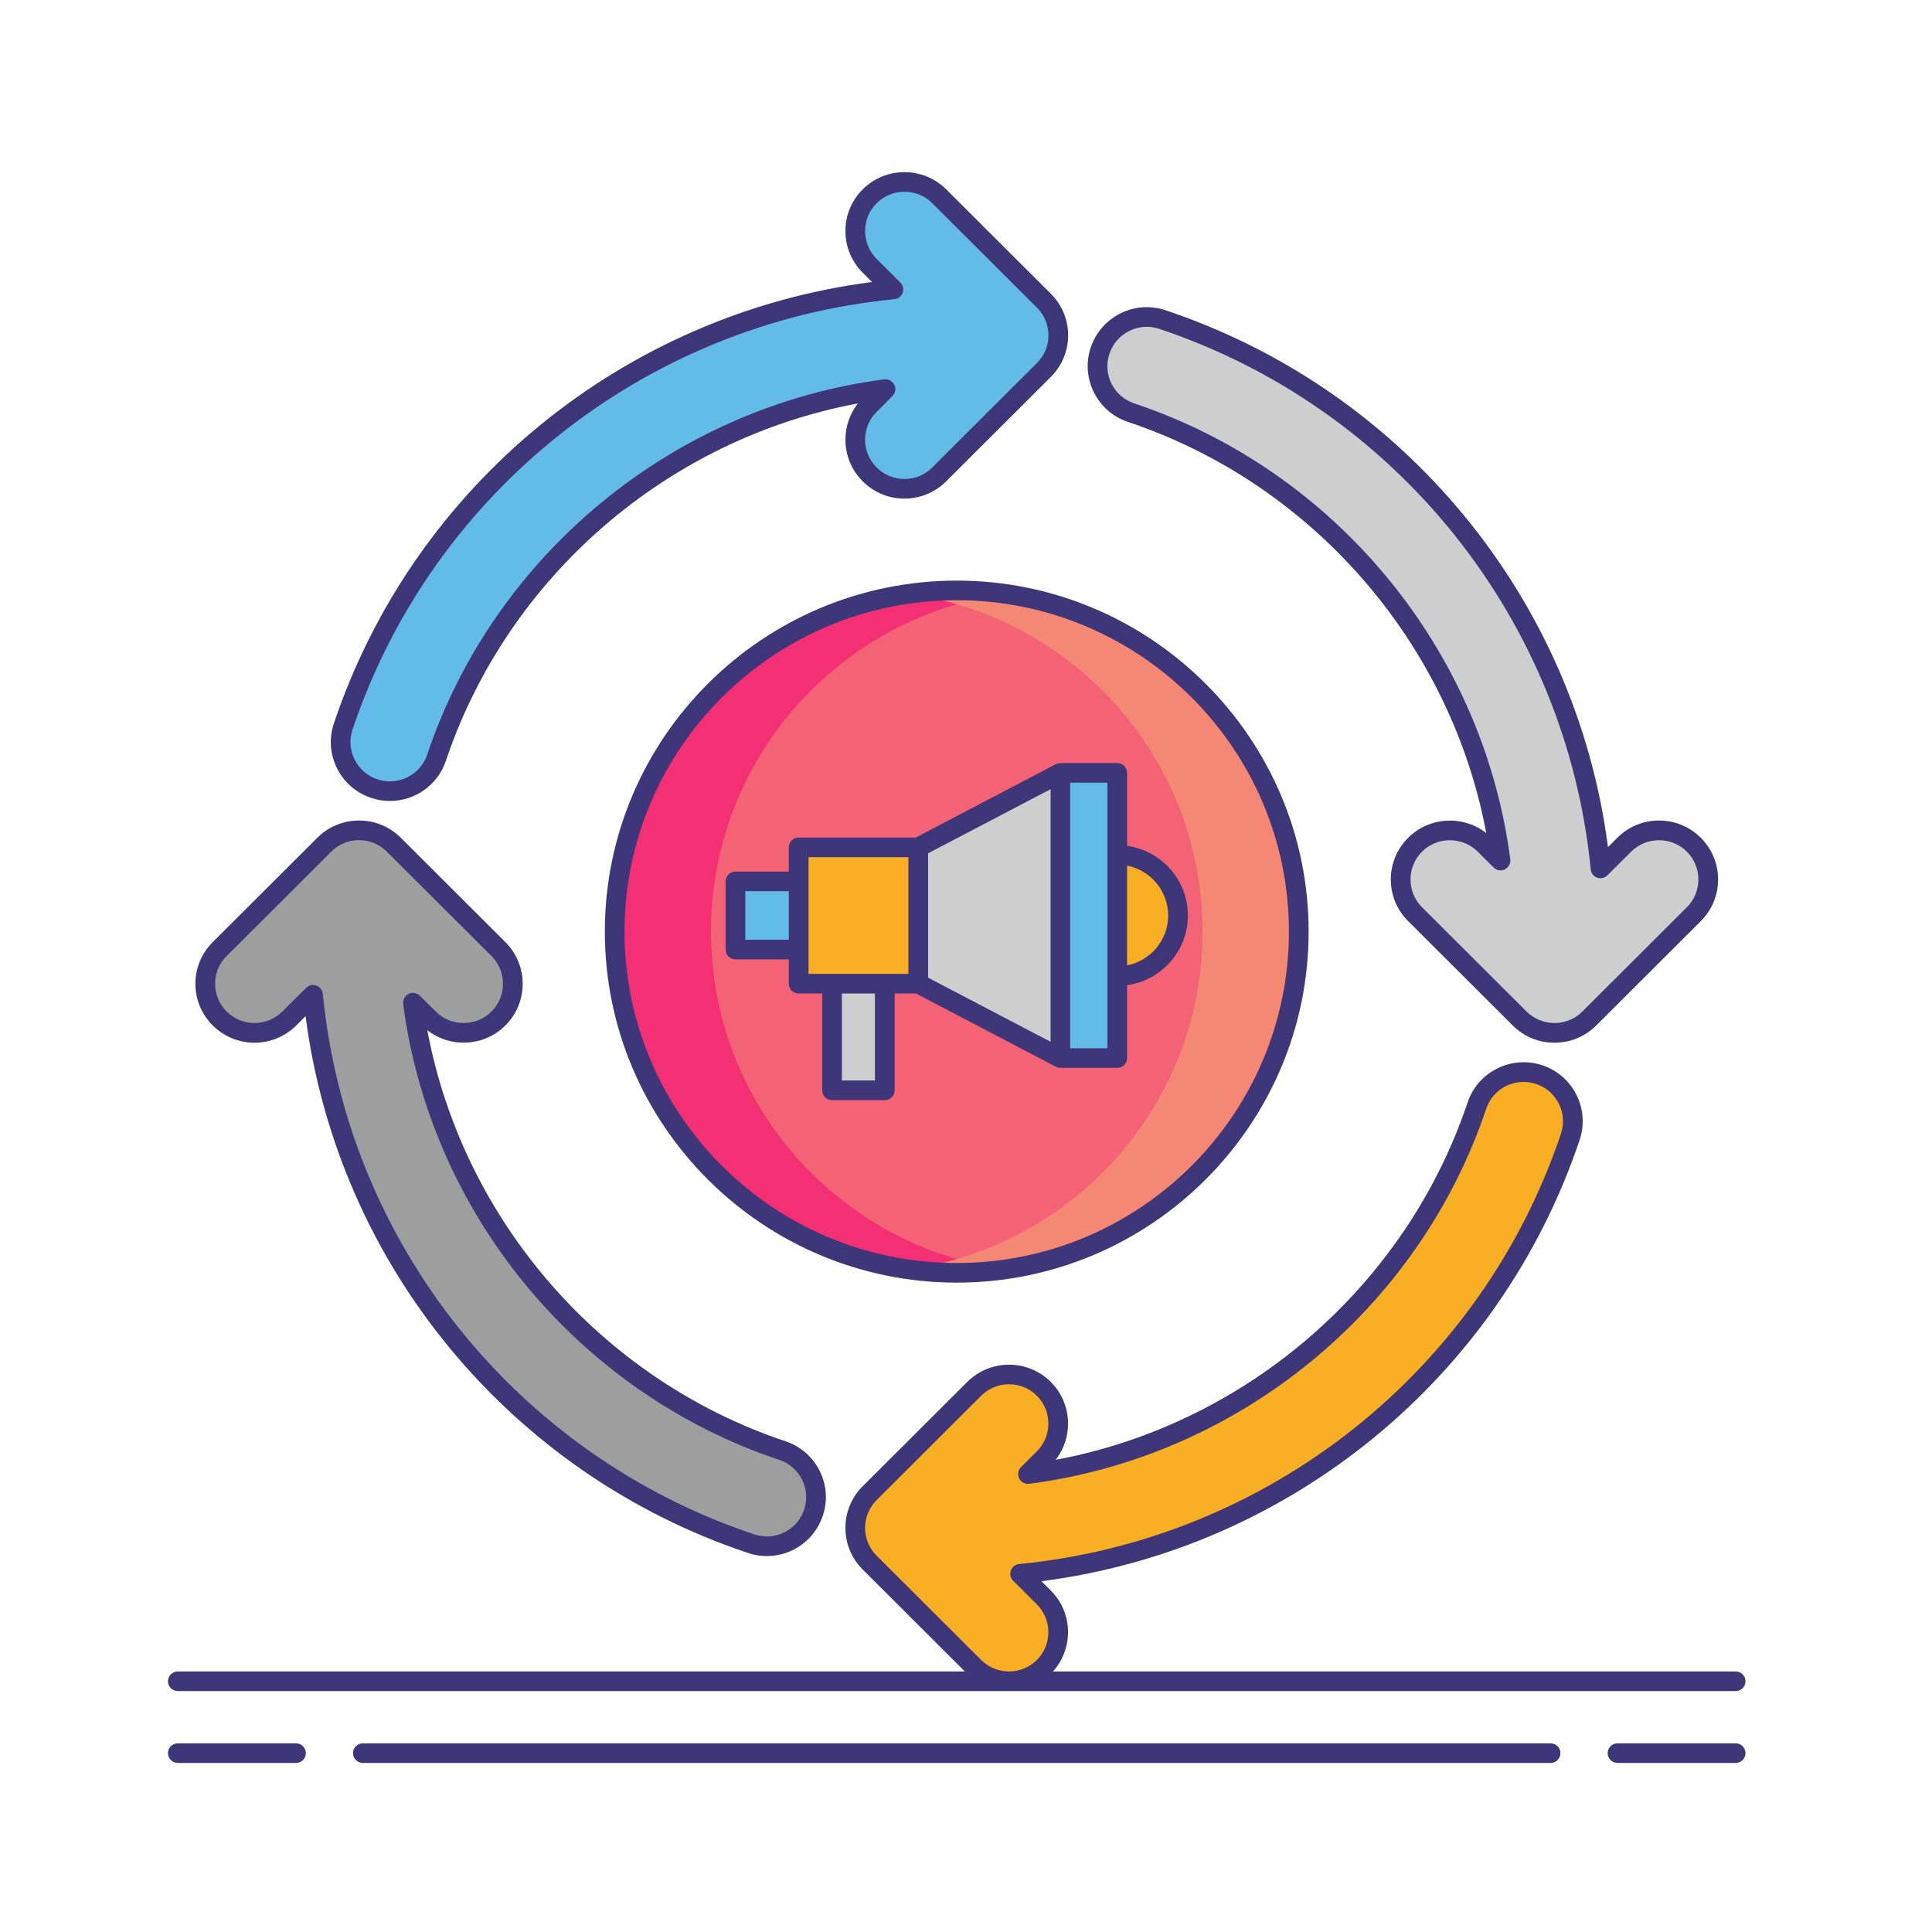 <svg xmlns="http://www.w3.org/2000/svg" xmlns:xlink="http://www.w3.org/1999/xlink" width="120" zoomAndPan="magnify" viewBox="0 0 90 90" height="120" preserveAspectRatio="xMidYMid meet" version="1.0"><defs><clipPath id="219e7c7d60"><path d="M 7.82 81 L 15 81 L 15 82.195 L 7.82 82.195 Z M 7.82 81 " clip-rule="nonzero"/></clipPath><clipPath id="9a1628e323"><path d="M 74 81 L 81.32 81 L 81.32 82.195 L 74 82.195 Z M 74 81 " clip-rule="nonzero"/></clipPath><clipPath id="de04f616ca"><path d="M 16 81 L 73 81 L 73 82.195 L 16 82.195 Z M 16 81 " clip-rule="nonzero"/></clipPath><clipPath id="30b412573e"><path d="M 7.82 49 L 81.32 49 L 81.32 79 L 7.82 79 Z M 7.82 49 " clip-rule="nonzero"/></clipPath></defs><path fill="#63bce7" d="M 48.625 14.004 L 43.754 9.145 C 42.859 8.25 41.406 8.25 40.512 9.145 C 39.617 10.039 39.617 11.488 40.512 12.379 L 41.617 13.484 C 29.879 14.625 19.793 22.516 15.988 33.84 C 15.586 35.039 16.234 36.336 17.434 36.734 C 17.676 36.816 17.922 36.855 18.164 36.855 C 19.121 36.855 20.016 36.25 20.336 35.293 C 23.473 25.957 31.648 19.375 41.25 18.129 L 40.512 18.863 C 39.617 19.758 39.617 21.207 40.512 22.098 C 40.961 22.543 41.547 22.77 42.133 22.77 C 42.719 22.77 43.309 22.547 43.754 22.098 L 48.625 17.238 C 49.055 16.809 49.297 16.227 49.297 15.621 C 49.297 15.016 49.055 14.434 48.625 14.004 Z M 48.625 14.004 " fill-opacity="1" fill-rule="nonzero"/><path fill="#9e9e9e" d="M 36.449 67.574 C 27.086 64.445 20.484 56.289 19.238 46.707 L 19.977 47.445 C 20.871 48.34 22.324 48.34 23.219 47.445 C 24.113 46.551 24.113 45.102 23.219 44.211 L 18.348 39.352 C 17.918 38.922 17.332 38.68 16.727 38.68 C 16.117 38.68 15.535 38.922 15.105 39.352 L 10.234 44.211 C 9.336 45.105 9.336 46.551 10.234 47.445 C 10.68 47.891 11.27 48.113 11.855 48.113 C 12.441 48.113 13.027 47.891 13.477 47.445 L 14.582 46.344 C 15.727 58.055 23.637 68.117 34.992 71.91 C 35.234 71.992 35.48 72.031 35.719 72.031 C 36.68 72.031 37.574 71.426 37.895 70.469 C 38.297 69.27 37.648 67.973 36.449 67.574 Z M 36.449 67.574 " fill-opacity="1" fill-rule="nonzero"/><path fill="#f8af23" d="M 71.703 50.059 C 70.504 49.656 69.203 50.305 68.801 51.504 C 65.664 60.84 57.488 67.422 47.887 68.668 L 48.625 67.934 C 49.52 67.039 49.52 65.59 48.625 64.699 C 47.73 63.805 46.277 63.805 45.383 64.699 L 40.512 69.559 C 40.082 69.984 39.84 70.566 39.84 71.176 C 39.84 71.781 40.082 72.363 40.512 72.793 L 45.383 77.652 C 45.832 78.098 46.418 78.32 47.004 78.32 C 47.59 78.32 48.18 78.098 48.625 77.652 C 49.52 76.758 49.52 75.309 48.625 74.418 L 47.52 73.312 C 59.258 72.172 69.344 64.281 73.148 52.957 C 73.551 51.758 72.906 50.461 71.703 50.059 Z M 71.703 50.059 " fill-opacity="1" fill-rule="nonzero"/><path fill="#cecece" d="M 78.906 39.352 C 78.008 38.457 76.559 38.457 75.66 39.352 L 74.555 40.453 C 73.41 28.742 65.504 18.684 54.148 14.887 C 52.949 14.484 51.648 15.129 51.246 16.328 C 50.844 17.527 51.492 18.824 52.691 19.223 C 62.055 22.355 68.652 30.508 69.902 40.086 L 69.164 39.352 C 68.27 38.457 66.816 38.457 65.922 39.352 C 65.023 40.246 65.023 41.691 65.922 42.586 L 70.793 47.445 C 71.223 47.875 71.805 48.113 72.414 48.113 C 73.02 48.113 73.605 47.875 74.035 47.445 L 78.906 42.586 C 79.801 41.691 79.801 40.242 78.906 39.352 Z M 78.906 39.352 " fill-opacity="1" fill-rule="nonzero"/><path fill="#f46275" d="M 60.504 43.398 C 60.504 43.918 60.477 44.438 60.426 44.957 C 60.375 45.473 60.297 45.988 60.195 46.5 C 60.094 47.008 59.969 47.516 59.816 48.012 C 59.664 48.512 59.488 49 59.289 49.48 C 59.09 49.961 58.867 50.43 58.621 50.891 C 58.375 51.352 58.105 51.797 57.816 52.23 C 57.527 52.66 57.215 53.078 56.887 53.48 C 56.555 53.883 56.203 54.27 55.836 54.637 C 55.465 55.004 55.082 55.355 54.676 55.684 C 54.273 56.016 53.855 56.324 53.422 56.613 C 52.988 56.902 52.539 57.172 52.078 57.414 C 51.621 57.66 51.148 57.883 50.668 58.082 C 50.184 58.281 49.695 58.457 49.195 58.609 C 48.695 58.758 48.188 58.887 47.676 58.988 C 47.164 59.09 46.648 59.164 46.129 59.215 C 45.609 59.266 45.09 59.293 44.57 59.293 C 44.047 59.293 43.527 59.266 43.008 59.215 C 42.488 59.164 41.973 59.09 41.461 58.988 C 40.949 58.887 40.441 58.758 39.945 58.609 C 39.445 58.457 38.953 58.281 38.473 58.082 C 37.988 57.883 37.52 57.66 37.059 57.414 C 36.598 57.172 36.152 56.902 35.719 56.613 C 35.281 56.324 34.863 56.016 34.461 55.684 C 34.059 55.355 33.672 55.004 33.301 54.637 C 32.934 54.27 32.582 53.883 32.254 53.48 C 31.922 53.078 31.609 52.66 31.32 52.23 C 31.031 51.797 30.762 51.352 30.516 50.891 C 30.27 50.43 30.047 49.961 29.848 49.48 C 29.648 49 29.473 48.512 29.32 48.012 C 29.172 47.516 29.043 47.008 28.941 46.5 C 28.84 45.988 28.766 45.473 28.711 44.957 C 28.66 44.438 28.637 43.918 28.637 43.398 C 28.637 42.879 28.66 42.359 28.711 41.84 C 28.766 41.32 28.84 40.809 28.941 40.297 C 29.043 39.785 29.172 39.281 29.32 38.785 C 29.473 38.285 29.648 37.797 29.848 37.316 C 30.047 36.836 30.27 36.363 30.516 35.906 C 30.762 35.445 31.031 35 31.32 34.566 C 31.609 34.133 31.922 33.719 32.254 33.316 C 32.582 32.914 32.934 32.527 33.301 32.16 C 33.672 31.789 34.059 31.441 34.461 31.113 C 34.863 30.781 35.281 30.473 35.719 30.184 C 36.152 29.895 36.598 29.625 37.059 29.379 C 37.52 29.137 37.988 28.914 38.473 28.715 C 38.953 28.516 39.445 28.34 39.945 28.188 C 40.441 28.035 40.949 27.91 41.461 27.809 C 41.973 27.707 42.488 27.633 43.008 27.578 C 43.527 27.527 44.047 27.504 44.57 27.504 C 45.09 27.504 45.609 27.527 46.129 27.578 C 46.648 27.633 47.164 27.707 47.676 27.809 C 48.188 27.91 48.695 28.035 49.195 28.188 C 49.695 28.34 50.184 28.516 50.668 28.715 C 51.148 28.914 51.621 29.137 52.078 29.379 C 52.539 29.625 52.988 29.895 53.422 30.184 C 53.855 30.473 54.273 30.781 54.676 31.113 C 55.082 31.441 55.465 31.789 55.836 32.16 C 56.203 32.527 56.555 32.914 56.887 33.316 C 57.215 33.719 57.527 34.133 57.816 34.566 C 58.105 35 58.375 35.445 58.621 35.906 C 58.867 36.363 59.09 36.836 59.289 37.316 C 59.488 37.797 59.664 38.285 59.816 38.785 C 59.969 39.281 60.094 39.785 60.195 40.297 C 60.297 40.809 60.375 41.32 60.426 41.84 C 60.477 42.359 60.504 42.879 60.504 43.398 Z M 60.504 43.398 " fill-opacity="1" fill-rule="nonzero"/><path fill="#f43075" d="M 33.121 43.398 C 33.121 35.379 39.074 28.75 46.812 27.664 C 46.078 27.559 45.332 27.504 44.57 27.504 C 35.77 27.504 28.637 34.621 28.637 43.398 C 28.637 52.176 35.77 59.293 44.57 59.293 C 45.332 59.293 46.078 59.234 46.812 59.133 C 39.074 58.047 33.121 51.418 33.121 43.398 Z M 33.121 43.398 " fill-opacity="1" fill-rule="nonzero"/><path fill="#f48875" d="M 56.02 43.398 C 56.02 35.379 50.062 28.75 42.328 27.664 C 43.059 27.559 43.809 27.504 44.57 27.504 C 53.367 27.504 60.5 34.621 60.5 43.398 C 60.5 52.176 53.367 59.293 44.57 59.293 C 43.809 59.293 43.059 59.234 42.328 59.133 C 50.062 58.047 56.02 51.418 56.02 43.398 Z M 56.02 43.398 " fill-opacity="1" fill-rule="nonzero"/><path fill="#f8af23" d="M 54.879 42.648 C 54.879 43.023 54.805 43.383 54.66 43.73 C 54.52 44.074 54.312 44.379 54.047 44.645 C 53.781 44.91 53.477 45.113 53.129 45.258 C 52.781 45.402 52.422 45.473 52.047 45.473 C 51.672 45.473 51.309 45.402 50.961 45.258 C 50.613 45.113 50.309 44.91 50.043 44.645 C 49.777 44.379 49.574 44.074 49.43 43.73 C 49.285 43.383 49.215 43.023 49.215 42.648 C 49.215 42.273 49.285 41.914 49.43 41.566 C 49.574 41.219 49.777 40.914 50.043 40.648 C 50.309 40.387 50.613 40.18 50.961 40.039 C 51.309 39.895 51.672 39.824 52.047 39.824 C 52.422 39.824 52.781 39.895 53.129 40.039 C 53.477 40.18 53.781 40.387 54.047 40.648 C 54.312 40.914 54.52 41.219 54.66 41.566 C 54.805 41.914 54.879 42.273 54.879 42.648 Z M 54.879 42.648 " fill-opacity="1" fill-rule="nonzero"/><path fill="#cecece" d="M 49.398 49.289 L 42.773 45.82 L 42.773 39.473 L 49.398 36.004 Z M 49.398 49.289 " fill-opacity="1" fill-rule="nonzero"/><path fill="#63bce7" d="M 49.398 36.004 L 52.047 36.004 L 52.047 49.289 L 49.398 49.289 Z M 49.398 36.004 " fill-opacity="1" fill-rule="nonzero"/><path fill="#f8af23" d="M 37.203 39.473 L 42.773 39.473 L 42.773 45.824 L 37.203 45.824 Z M 37.203 39.473 " fill-opacity="1" fill-rule="nonzero"/><path fill="#63bce7" d="M 34.262 41.059 L 37.203 41.059 L 37.203 44.234 L 34.262 44.234 Z M 34.262 41.059 " fill-opacity="1" fill-rule="nonzero"/><path fill="#cecece" d="M 38.762 45.824 L 41.219 45.824 L 41.219 50.789 L 38.762 50.789 Z M 38.762 45.824 " fill-opacity="1" fill-rule="nonzero"/><g clip-path="url(#219e7c7d60)"><path fill="#3f3679" d="M 13.789 81.211 L 8.285 81.211 C 8.031 81.211 7.824 81.414 7.824 81.668 C 7.824 81.922 8.031 82.125 8.285 82.125 L 13.789 82.125 C 14.043 82.125 14.246 81.922 14.246 81.668 C 14.246 81.414 14.043 81.211 13.789 81.211 Z M 13.789 81.211 " fill-opacity="1" fill-rule="nonzero"/></g><g clip-path="url(#9a1628e323)"><path fill="#3f3679" d="M 80.855 81.211 L 75.352 81.211 C 75.098 81.211 74.891 81.414 74.891 81.668 C 74.891 81.922 75.098 82.125 75.352 82.125 L 80.855 82.125 C 81.105 82.125 81.312 81.922 81.312 81.668 C 81.312 81.414 81.105 81.211 80.855 81.211 Z M 80.855 81.211 " fill-opacity="1" fill-rule="nonzero"/></g><g clip-path="url(#de04f616ca)"><path fill="#3f3679" d="M 72.23 81.211 L 16.906 81.211 C 16.652 81.211 16.445 81.414 16.445 81.668 C 16.445 81.922 16.652 82.125 16.906 82.125 L 72.23 82.125 C 72.484 82.125 72.691 81.922 72.691 81.668 C 72.691 81.414 72.484 81.211 72.23 81.211 Z M 72.23 81.211 " fill-opacity="1" fill-rule="nonzero"/></g><g clip-path="url(#30b412573e)"><path fill="#3f3679" d="M 8.285 78.777 L 80.855 78.777 C 81.105 78.777 81.312 78.574 81.312 78.32 C 81.312 78.066 81.105 77.863 80.855 77.863 L 49.051 77.863 C 50.02 76.785 49.988 75.125 48.949 74.094 L 48.516 73.66 C 60.086 72.168 69.859 64.188 73.586 53.102 C 73.816 52.406 73.766 51.66 73.438 51.004 C 73.109 50.348 72.547 49.859 71.852 49.625 C 71.152 49.395 70.406 49.445 69.75 49.773 C 69.09 50.098 68.602 50.66 68.367 51.355 C 65.484 59.941 58.035 66.352 49.176 68.004 C 50.016 66.926 49.941 65.363 48.949 64.375 C 47.875 63.305 46.133 63.305 45.059 64.375 L 40.188 69.234 C 39.668 69.75 39.383 70.441 39.383 71.172 C 39.383 71.906 39.668 72.598 40.188 73.113 L 44.945 77.863 L 8.285 77.863 C 8.031 77.863 7.824 78.066 7.824 78.32 C 7.824 78.574 8.031 78.777 8.285 78.777 Z M 45.707 77.328 L 40.836 72.469 C 40.488 72.121 40.301 71.664 40.301 71.176 C 40.301 70.684 40.488 70.227 40.836 69.879 L 45.707 65.02 C 46.066 64.664 46.535 64.484 47.004 64.484 C 47.473 64.484 47.945 64.664 48.301 65.02 C 49.016 65.734 49.016 66.895 48.301 67.609 L 47.562 68.344 C 47.426 68.484 47.391 68.695 47.477 68.871 C 47.562 69.047 47.754 69.148 47.945 69.121 C 57.742 67.852 66.098 60.992 69.234 51.648 C 69.391 51.184 69.719 50.809 70.156 50.59 C 70.598 50.375 71.094 50.34 71.559 50.496 C 72.023 50.648 72.398 50.977 72.617 51.414 C 72.836 51.852 72.871 52.348 72.715 52.812 C 69.004 63.855 59.098 71.727 47.477 72.859 C 47.301 72.875 47.148 72.992 47.09 73.16 C 47.027 73.324 47.07 73.512 47.195 73.637 L 48.301 74.738 C 49.016 75.453 49.016 76.613 48.301 77.328 C 47.953 77.672 47.496 77.863 47.004 77.863 C 46.516 77.863 46.055 77.672 45.707 77.328 Z M 45.707 77.328 " fill-opacity="1" fill-rule="nonzero"/></g><path fill="#3f3679" d="M 17.289 37.168 C 17.57 37.266 17.867 37.312 18.164 37.312 C 19.348 37.312 20.395 36.559 20.773 35.438 C 23.656 26.855 31.102 20.445 39.965 18.793 C 39.586 19.273 39.383 19.863 39.383 20.48 C 39.383 21.215 39.668 21.902 40.188 22.422 C 40.707 22.941 41.398 23.227 42.133 23.227 C 42.867 23.227 43.559 22.941 44.078 22.422 L 48.949 17.562 C 49.469 17.043 49.758 16.355 49.758 15.621 C 49.758 14.887 49.469 14.199 48.949 13.68 L 44.078 8.82 C 43.559 8.305 42.867 8.02 42.133 8.02 C 41.398 8.02 40.707 8.305 40.188 8.82 C 39.668 9.34 39.383 10.031 39.383 10.762 C 39.383 11.496 39.668 12.184 40.188 12.703 L 40.621 13.137 C 29.055 14.629 19.277 22.609 15.555 33.695 C 15.32 34.391 15.371 35.133 15.699 35.789 C 16.027 36.445 16.59 36.938 17.289 37.168 Z M 16.422 33.984 C 20.133 22.938 30.039 15.07 41.664 13.938 C 41.84 13.922 41.988 13.805 42.051 13.637 C 42.109 13.473 42.066 13.285 41.941 13.16 L 40.836 12.059 C 40.488 11.711 40.301 11.25 40.301 10.762 C 40.301 10.273 40.488 9.812 40.836 9.469 C 41.184 9.121 41.645 8.934 42.133 8.934 C 42.625 8.934 43.086 9.121 43.43 9.469 L 48.301 14.328 C 48.648 14.672 48.84 15.133 48.84 15.621 C 48.84 16.109 48.648 16.57 48.301 16.914 L 43.43 21.773 C 43.086 22.121 42.625 22.312 42.133 22.312 C 41.645 22.312 41.184 22.121 40.836 21.773 C 40.488 21.43 40.301 20.969 40.301 20.48 C 40.301 19.992 40.488 19.531 40.836 19.188 L 41.574 18.449 C 41.715 18.312 41.75 18.102 41.66 17.926 C 41.574 17.75 41.387 17.648 41.191 17.672 C 31.398 18.945 23.039 25.805 19.902 35.148 C 19.652 35.895 18.953 36.398 18.164 36.398 C 17.965 36.398 17.77 36.367 17.578 36.301 C 17.113 36.148 16.738 35.82 16.52 35.383 C 16.301 34.945 16.266 34.449 16.422 33.984 Z M 16.422 33.984 " fill-opacity="1" fill-rule="nonzero"/><path fill="#3f3679" d="M 11.855 48.574 C 12.59 48.574 13.281 48.285 13.801 47.77 L 14.234 47.336 C 15.73 58.879 23.73 68.633 34.848 72.344 C 35.129 72.441 35.426 72.488 35.719 72.488 C 36.906 72.488 37.953 71.734 38.328 70.613 C 38.562 69.918 38.512 69.176 38.184 68.52 C 37.855 67.863 37.289 67.371 36.594 67.141 C 27.988 64.262 21.562 56.832 19.906 47.992 C 20.984 48.832 22.551 48.758 23.543 47.77 C 24.062 47.25 24.348 46.562 24.348 45.828 C 24.348 45.094 24.062 44.406 23.543 43.887 L 18.672 39.027 C 18.152 38.508 17.461 38.223 16.727 38.223 C 15.992 38.223 15.301 38.508 14.781 39.027 L 9.91 43.887 C 9.391 44.406 9.102 45.094 9.102 45.828 C 9.102 46.562 9.391 47.25 9.91 47.77 C 10.43 48.285 11.121 48.574 11.855 48.574 Z M 10.559 44.535 L 15.43 39.676 C 15.773 39.328 16.234 39.137 16.727 39.137 C 17.215 39.137 17.676 39.328 18.023 39.676 L 22.895 44.535 C 23.238 44.879 23.43 45.34 23.43 45.828 C 23.43 46.316 23.238 46.777 22.895 47.121 C 22.547 47.469 22.086 47.656 21.598 47.656 C 21.105 47.656 20.645 47.469 20.301 47.121 L 19.562 46.387 C 19.422 46.246 19.211 46.211 19.035 46.297 C 18.859 46.387 18.758 46.574 18.781 46.77 C 20.055 56.539 26.934 64.875 36.301 68.008 C 36.766 68.16 37.145 68.488 37.363 68.926 C 37.582 69.363 37.613 69.859 37.461 70.324 C 37.207 71.07 36.512 71.574 35.719 71.574 C 35.523 71.574 35.328 71.539 35.137 71.477 C 24.062 67.777 16.172 57.895 15.039 46.297 C 15.02 46.121 14.902 45.973 14.734 45.91 C 14.688 45.895 14.633 45.883 14.582 45.883 C 14.461 45.883 14.344 45.93 14.258 46.02 L 13.152 47.121 C 12.805 47.465 12.344 47.656 11.855 47.656 C 11.363 47.656 10.902 47.465 10.559 47.121 C 10.211 46.777 10.02 46.316 10.02 45.828 C 10.02 45.34 10.211 44.879 10.559 44.535 Z M 10.559 44.535 " fill-opacity="1" fill-rule="nonzero"/><path fill="#3f3679" d="M 52.547 19.656 C 61.152 22.535 67.578 29.961 69.234 38.805 C 68.156 37.965 66.586 38.039 65.598 39.027 C 65.074 39.547 64.789 40.234 64.789 40.969 C 64.789 41.703 65.074 42.391 65.598 42.91 L 70.469 47.77 C 70.988 48.289 71.676 48.574 72.414 48.574 C 73.148 48.574 73.84 48.289 74.359 47.77 L 79.23 42.91 C 79.75 42.391 80.035 41.703 80.035 40.969 C 80.035 40.234 79.75 39.547 79.23 39.027 C 78.711 38.508 78.02 38.223 77.285 38.223 C 76.547 38.223 75.859 38.508 75.34 39.027 L 74.906 39.461 C 73.41 27.918 65.406 18.168 54.297 14.453 C 53.598 14.219 52.855 14.27 52.195 14.598 C 51.539 14.926 51.047 15.488 50.812 16.184 C 50.578 16.879 50.633 17.621 50.957 18.277 C 51.285 18.934 51.852 19.426 52.547 19.656 Z M 51.684 16.473 C 51.84 16.012 52.164 15.633 52.605 15.418 C 53.043 15.199 53.539 15.164 54.004 15.32 C 65.078 19.023 72.965 28.906 74.102 40.5 C 74.117 40.676 74.234 40.824 74.402 40.887 C 74.566 40.945 74.754 40.902 74.879 40.777 L 75.984 39.676 C 76.332 39.328 76.793 39.141 77.281 39.141 C 77.773 39.141 78.234 39.328 78.582 39.676 C 78.926 40.02 79.117 40.48 79.117 40.969 C 79.117 41.457 78.926 41.918 78.582 42.262 L 73.711 47.121 C 73.363 47.469 72.902 47.656 72.41 47.656 C 71.93 47.656 71.457 47.461 71.113 47.121 L 66.242 42.262 C 65.898 41.918 65.707 41.457 65.707 40.969 C 65.707 40.48 65.898 40.02 66.242 39.676 C 66.602 39.316 67.07 39.141 67.543 39.141 C 68.012 39.141 68.48 39.316 68.84 39.676 L 69.578 40.41 C 69.715 40.551 69.926 40.586 70.102 40.5 C 70.277 40.41 70.379 40.223 70.355 40.027 C 69.082 30.258 62.207 21.922 52.84 18.793 C 52.375 18.637 51.996 18.309 51.777 17.871 C 51.562 17.434 51.527 16.938 51.684 16.473 Z M 51.684 16.473 " fill-opacity="1" fill-rule="nonzero"/><path fill="#3f3679" d="M 28.176 43.398 C 28.176 52.414 35.531 59.75 44.57 59.75 C 53.605 59.75 60.961 52.414 60.961 43.398 C 60.961 34.383 53.605 27.047 44.57 27.047 C 35.531 27.047 28.176 34.383 28.176 43.398 Z M 60.043 43.398 C 60.043 51.91 53.102 58.836 44.57 58.836 C 36.035 58.836 29.094 51.91 29.094 43.398 C 29.094 34.887 36.035 27.961 44.57 27.961 C 53.102 27.961 60.043 34.887 60.043 43.398 Z M 60.043 43.398 " fill-opacity="1" fill-rule="nonzero"/><path fill="#3f3679" d="M 42.66 39.016 L 37.203 39.016 C 36.949 39.016 36.746 39.219 36.746 39.473 L 36.746 40.602 L 34.262 40.602 C 34.008 40.602 33.801 40.805 33.801 41.059 L 33.801 44.234 C 33.801 44.488 34.008 44.691 34.262 44.691 L 36.746 44.691 L 36.746 45.824 C 36.746 46.074 36.949 46.281 37.203 46.281 L 38.301 46.281 L 38.301 50.789 C 38.301 51.043 38.508 51.25 38.762 51.25 L 41.219 51.25 C 41.473 51.25 41.676 51.043 41.676 50.789 L 41.676 46.281 L 42.668 46.281 L 49.184 49.691 C 49.25 49.723 49.32 49.746 49.398 49.746 L 52.047 49.746 C 52.297 49.746 52.504 49.539 52.504 49.289 L 52.504 45.895 C 54.102 45.672 55.336 44.301 55.336 42.648 C 55.336 40.992 54.102 39.625 52.504 39.402 L 52.504 36.004 C 52.504 35.754 52.297 35.547 52.047 35.547 L 49.398 35.547 C 49.32 35.547 49.25 35.57 49.184 35.602 L 49.184 35.598 Z M 54.418 42.648 C 54.418 43.797 53.594 44.758 52.504 44.969 L 52.504 40.324 C 53.594 40.539 54.418 41.5 54.418 42.648 Z M 49.855 36.461 L 51.586 36.461 L 51.586 48.832 L 49.855 48.832 Z M 34.719 43.777 L 34.719 41.516 L 36.746 41.516 L 36.746 43.777 Z M 37.664 44.234 L 37.664 39.93 L 42.316 39.93 L 42.316 45.367 L 37.664 45.367 Z M 40.758 50.332 L 39.219 50.332 L 39.219 46.281 L 40.758 46.281 Z M 43.234 39.75 L 48.941 36.762 L 48.941 48.531 L 43.234 45.543 Z M 43.234 39.75 " fill-opacity="1" fill-rule="nonzero"/></svg>
